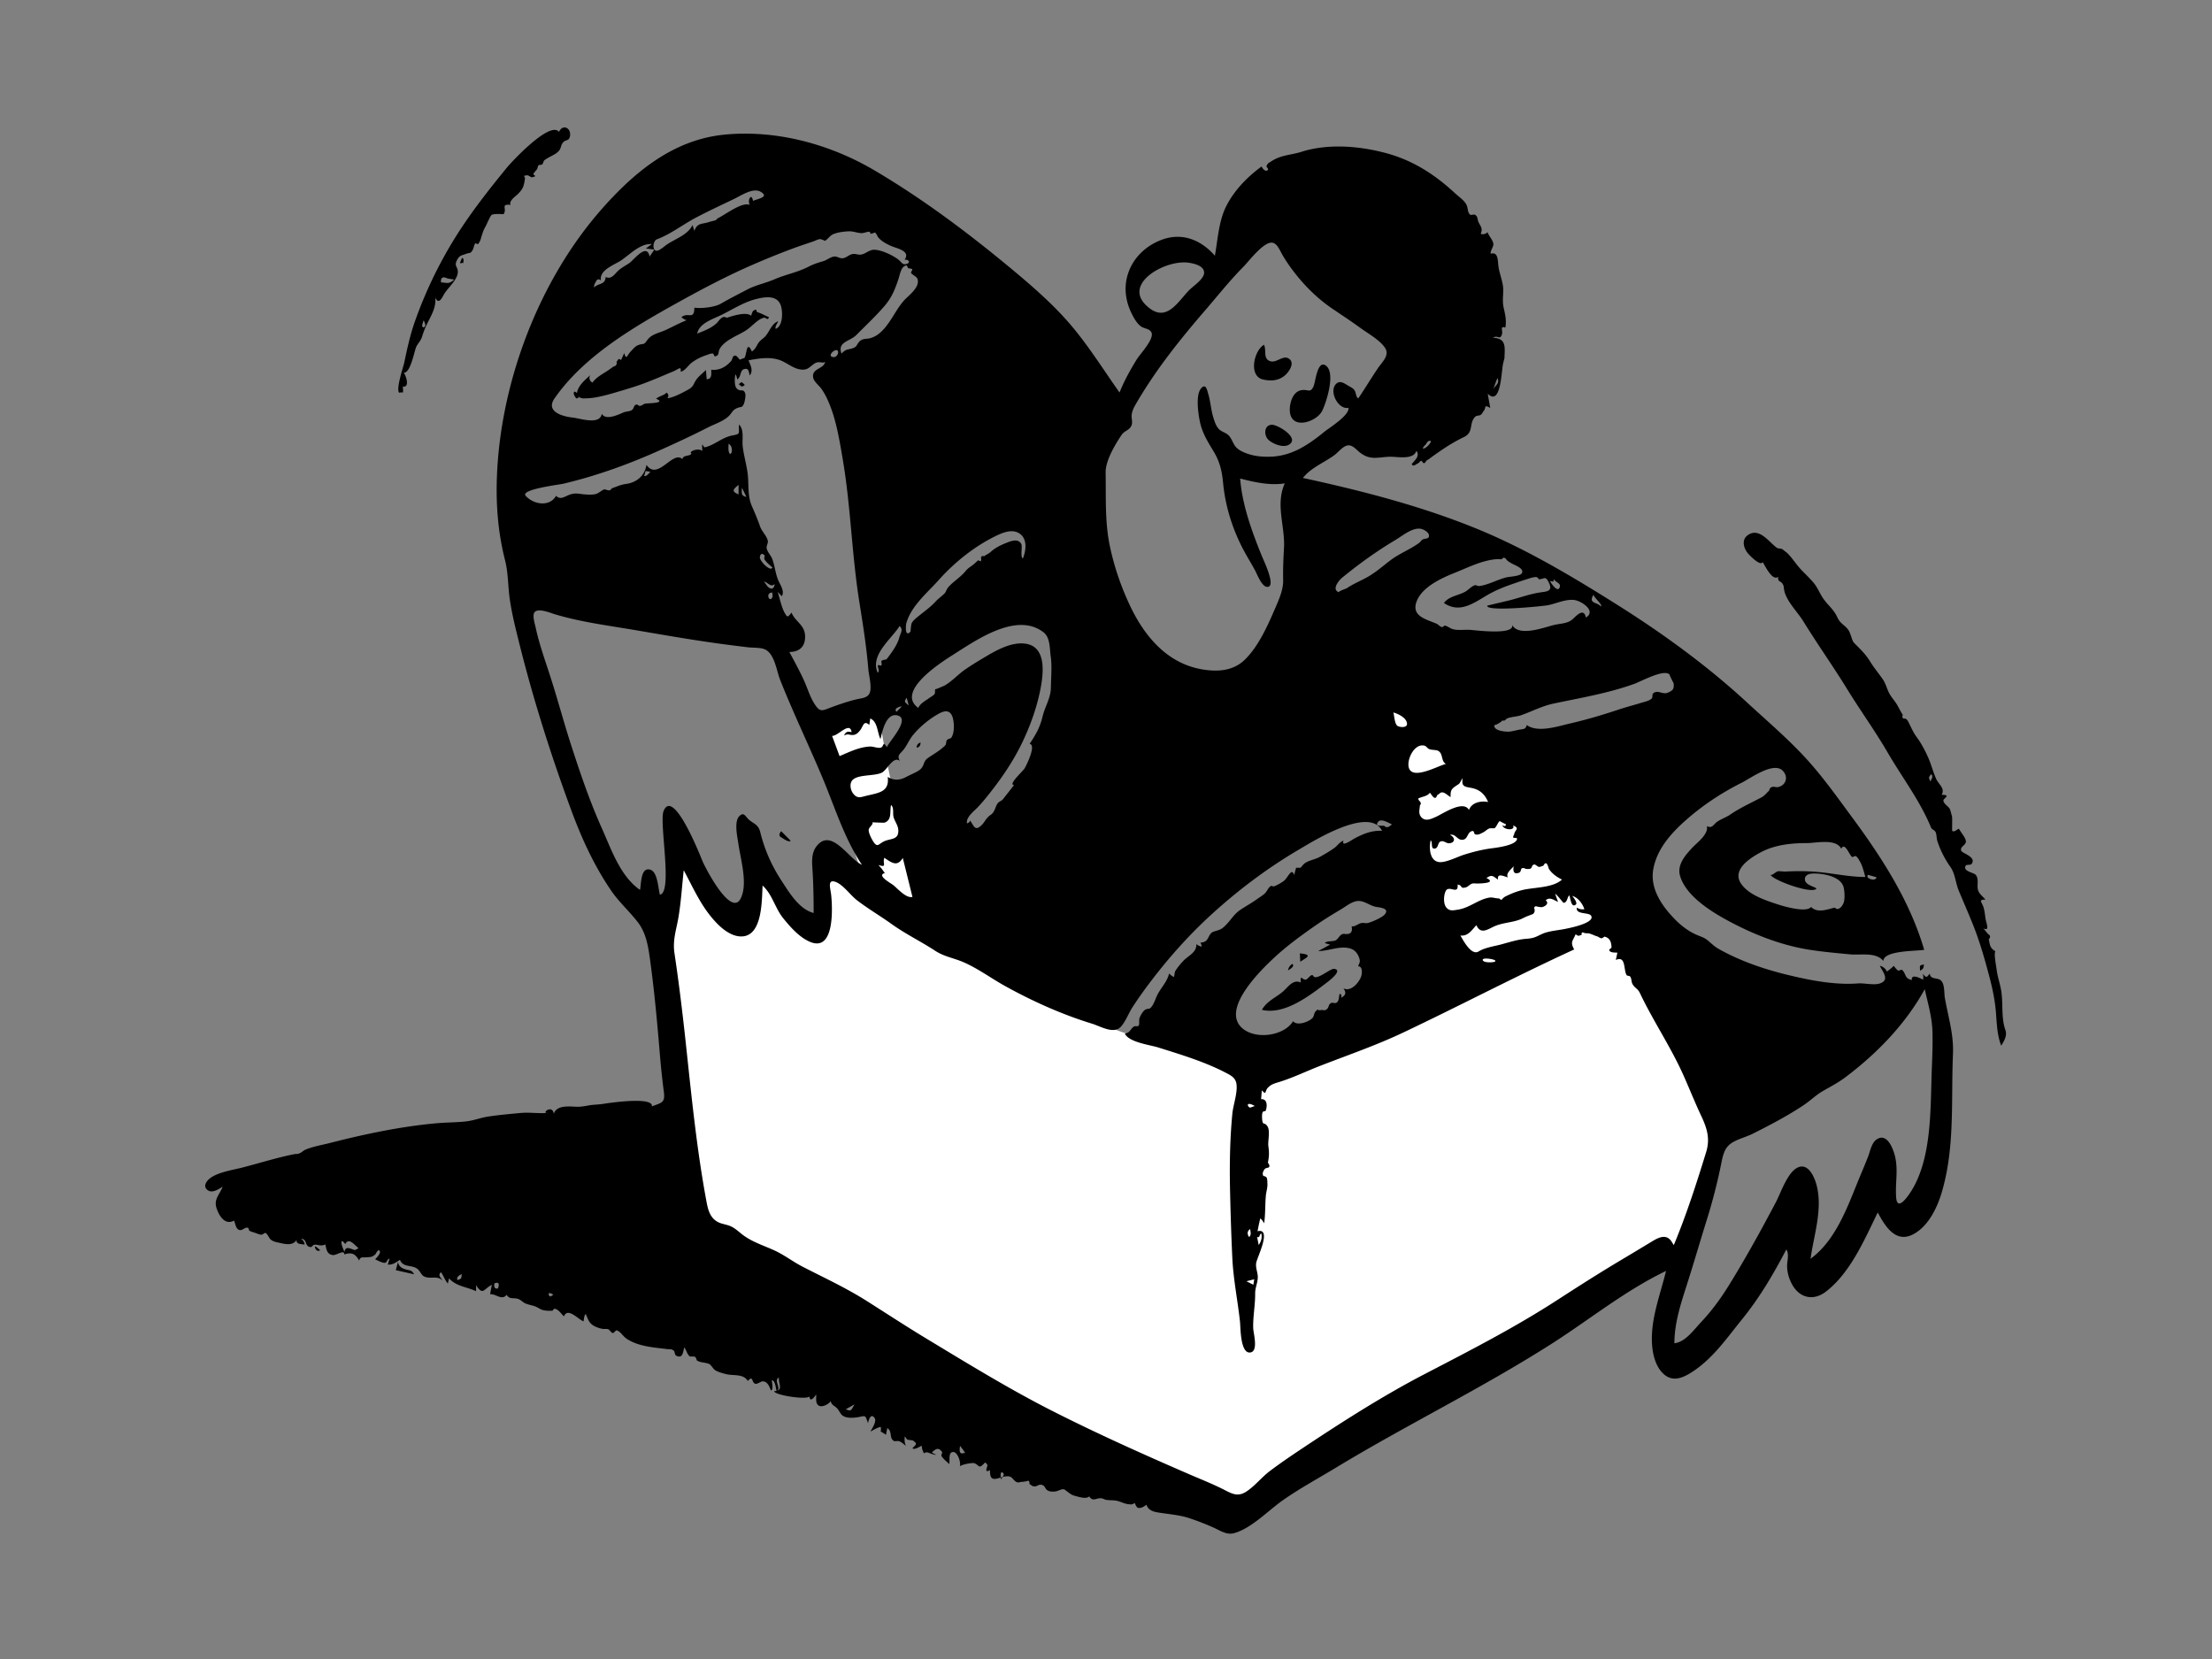 <svg xmlns="http://www.w3.org/2000/svg" viewBox="0 0 1024 768" id="unboxing"><rect x="0" y="0" width="1024" height="768" fill="#808080" stroke="none"/><g fill="none" fill-rule="evenodd"><path fill="#ffffff" d="M303.253 421.074c4.746 35.592 9.49 71.184 14.237 106.776l3.832 28.742c.484 3.627.027 10.78 1.87 14.028.65 1.145 2.362 1.689 3.62 2.364l12.99 6.975 109.889 58.998 105.46 56.62c3.639 1.954 9.523 7.05 13.45 5.707 3.733-1.276 7.548-4.424 10.937-6.41l19.517-11.437 118.097-69.211 48.725-28.555 13.332-7.813c2.324-1.362 2.626-1.314 3.54-3.626 3.42-8.643 5.005-18.544 7.425-27.512l8-29.65c1.19-4.41.632-4.978-1.308-9.235l-11.514-25.276-25.557-56.1c-3.445-7.562-11.743-12.883-17.717-18.445l-92.757-86.36-7.068-6.58c-.388 13.184-2.993 27.357.828 40.093l18.81 62.703 9.093 30.307c.563 1.877 3.99 9.32 3.075 10.97-.508.916-4.838 1.842-5.776 2.198l-12.088 4.599-33.678 12.812a374597.17 374597.17 0 0 1-30.291 11.524c-3.424 1.303-7.445 3.715-11.061 3.514-3.235-.18-6.913-1.781-10.043-2.587l-16.51-4.253-32.431-8.353c-12.162-3.133-22.433-12.334-32.834-19.144l-53.633-35.117c-4.093-2.68-4.108-4.21-5.74-9.102L418.98 382.25c-1.957-5.871-4.364-11.767-5.842-17.778-2.438-9.92-3.884-20.19-5.815-30.22l-1.747-9.078-22.462 9.116c-1.085.44-6.373 1.753-6.843 2.832-.298.682 1.275 3.777 1.5 4.442l18.625 55.159 5.858 17.35-14-22a518151.1 518151.1 0 0 1-11 37l-26-30-9 30-28-37-3.33 19.309c-.334 1.943-.267 7.516-1.56 9.054-1.065 1.266-4.131.638-6.11.638" class="colorff5678 svgShape"></path><g fill="#000000" class="color000000 svgShape"><path d="M894.187 498.01c-.525 16.753-.16 38.502-9.33 53.233-1.48 2.377-6.493 9.783-7.053 3.268-.549-6.396 1.025-12.73-.534-19.2-.834-3.462-3.639-11.024-8.434-7.897-2.443 1.594-3.087 5.53-4.043 8.013-1.414 3.675-2.998 7.292-4.487 10.94-5.2 12.73-10.588 27.923-22.147 36.348 1.513-10.978 5.636-22.7 2.864-33.797-.944-3.782-3.806-10.688-8.733-8.472-4.802 2.16-7.914 11.793-10.18 16.083-6.87 13.007-13.898 25.77-21.633 38.29-3.89 6.298-8.093 12.054-13.184 17.441-3.183 3.37-7.152 9.065-12.169 9.567 0-9.603 3.16-18.88 6.045-27.924 3.103-9.724 5.932-19.53 8.978-29.273a254.583 254.583 0 0 0 6.57-25.503c.73-3.584 1.305-7.295 4.36-9.61 2.746-2.08 7.084-3.07 10.146-4.599 8.04-4.017 16.31-8.35 23.778-13.344 3.067-2.05 5.707-4.698 8.918-6.537 3.66-2.095 7.075-3.858 10.46-6.41 14.606-11.018 27.773-24.57 36.645-40.702 1.44 6.481 3.348 12.814 3.56 19.495.214 6.85-.182 13.743-.397 20.59m-120.209 77.008c-2.336-3.945-5.895-2.329-9.03-.427a2179.544 2179.544 0 0 1-14.637 8.795c-9.953 5.93-19.722 12.17-29.446 18.466-19.795 12.813-40.28 23.3-61.149 34.146-20.17 10.481-39.543 22.954-58.44 35.562-4.543 3.03-9.053 6.131-13.414 9.417-3.87 2.917-6.967 7.013-11.042 9.61-4.244 2.704-7.16.51-11.22-1.484-5.076-2.494-10.366-4.584-15.555-6.833-20.939-9.078-41.938-18.5-62.307-28.805-20.246-10.24-39.429-22.04-58.828-33.759-9.239-5.58-18.32-11.516-27.433-17.302-9.698-6.157-19.739-10.769-29.912-16.004-4.5-2.317-8.488-5.462-13.11-7.568-4.86-2.213-9.995-3.8-14.347-6.994-1.95-1.432-3.597-3.143-5.827-4.156-1.83-.83-3.909-.97-5.717-1.854-3.678-1.796-4.73-5.44-5.443-9.232-4.58-24.337-7.016-49.348-9.67-73.956-1.493-13.838-3.158-27.622-5.22-41.387-.93-6.206.94-11.014 1.922-17.05 1.146-7.052 1.6-14.25 2.367-21.35 3.624 6.714 6.758 13.76 11.37 19.887 3.398 4.515 9.204 10.918 15.463 10.767 9.728-.235 9.283-16.92 9.675-23.543 4.431 3.955 5.775 10.398 9.453 14.992 3.358 4.194 7.928 9.398 13.085 11.276 10.858 3.955 9.813-16.2 9.216-21.916-.3-2.867-1.919-7.403 1.922-6.096 3.537 1.204 6.98 6.195 9.952 8.484 5.14 3.958 10.776 7.247 16.048 11.025 6.541 4.688 13.6 8.076 20.268 12.442 4.171 2.731 8.721 3.344 13.268 5.352 6.662 2.943 12.547 7.33 18.888 10.857 12.557 6.983 26.487 13.245 40.222 17.455 4.444 1.362 10.366 5.202 13.737 1.256 2.076-2.428 3.44-6.137 5.202-8.859a181.227 181.227 0 0 1 7.054-10.088c8.738-11.68 18.435-22.71 29.204-32.563 12.53-11.46 26.23-21.775 40.883-30.365 6.296-3.69 32.586-20.234 38.365-8.59-4.749-.297-8.865 1.44-12.926 3.615-.99.531-6.102 4.181-4.906.964-1.485.278-2.787 2.214-3.91 3.075-1.944 1.488-4.89 3.206-7.14 4.438-2.225 1.217-4.973 1.515-7 2.991-.74.54-1.189 1.413-1.895 1.996l-2.024.016-.909 3.362c-1.144-3.667-2.776 1.102-4.687 2.651-1.149.931-2.968 1.89-4.32 2.491-1.012.45-1.168-.595-2.15.2-.872.704-1.428 2.257-2.366 3.141-1.15 1.082-2.624 1.923-3.907 2.847-2.458 1.77-5.058 3.16-7.548 4.838-3.35 2.258-5.107 6.141-8.359 8.502-1.54 1.118-3.934 1.25-4.768 1.965-2.09 1.798-1.402 4.522-5.302 4.642.355.568.568 1.184.641 1.85a5.12 5.12 0 0 1-2.478-1.157c.162 3.89-3.663 5.28-5.956 7.674-1.322 1.38-2.969 3.321-3.9 4.982-.156.278-.452 2.495-.516 2.525-.354.17-2.509-1.723-2.305-1.565-.6 3.594-4.079 6.992-5.602 10.32-.802 1.752-1.617 4.57-3.198 5.803-.43.335-1.753-.015-2.846 1.15-.802.854-1.727 2.433-2.053 3.566-.217.757.044 2.715-.268 3.17-.572.83-1.462-.005-2.358.61-1.656 1.133-1.698 2.905-4.12 3.138 1.67 4.058 11.753 5.31 15.418 6.463 10.365 3.262 21.24 6.52 30.928 11.516 2.506 1.292 4.877 2.357 5.321 5.334.62 4.142-1.492 9.65-1.895 13.834-1.09 11.3-1.314 22.931-1.086 34.278.216 10.748.564 21.597 1.065 32.332.464 9.953 2.471 19.71 3.554 29.592.297 2.713.1 14.945 4.763 14.33 3.894-.515 1.435-8.87 1.362-11.265-.163-5.3.953-10.713.906-16.06-.022-2.572 1.102-4.787 1.21-7.247.107-2.43-1.1-4.352-.739-6.872.348-2.418 7.496-16.326.631-14.697.402-1.988.754-3.993 1.285-5.952a7.868 7.868 0 0 1 1.772 2.311c.611-4.272.407-8.536.786-12.81.17-1.937.955-4.058.687-6.01a6.287 6.287 0 0 0-.308-2.38 2.187 2.187 0 0 0-1.566-.706c-.327-1.069-.41-1.363.17-2.412.248-.71.742-1.155 1.481-1.33 1.408-.168 1.57-.977.482-2.428.567-2.864.64-4.672.231-7.53-.344-2.4.921-7.05-.368-9.188-1.505-2.499-2.253-.075-2.533-3.539-.06-.733-.108-2.26.187-2.992.323-.796 1.294-.47 1.418-.753.843-1.925.9-5.715-2.084-5.386l.35-4.125c2.155 2.481 1.402.381 2.624-.998 1.646-1.858 3.256-2.178 5.61-2.913 6.27-1.956 12.312-4.899 18.44-7.287 12.976-5.057 26.193-9.572 38.79-15.548 26.492-12.57 52.46-26.214 79.114-38.453-1.904-3.534-.72-3.706.672-7.024 1.858 1.29 1.467.39 2.79.311-.12-1.107.223-1.44 1.031-1.002a5.178 5.178 0 0 0 1.978.21c1.65.282 2.998 1.19 4.498 1.535a5.414 5.414 0 0 0 1.623.818c.53-.12.982-.383 1.356-.787 2.428.45 3.246 2.28 3.353 4.927.018.461-1.392.933-.988 1.552.705 1.082 2.603.824 3.69.962l-.714 3.37c4.765-2.199 3.522 4.684 4.967 6.945.403.631 1.3.127 1.767.858.608.954.425 2.305.944 3.255 1.173 2.15 2.347 1.888 3.516 4.35 6.11 12.848 14.236 24.82 20.1 37.944 2.792 6.247 5.31 12.601 8.225 18.793 2.682 5.7 4.215 10.544 2.303 16.767-4.434 14.437-9.176 29.137-14.987 43.082l-.87-1.383M464.684 682.78l-1.248 2.125c-.924-5.315 1.538-2.85 1.248-2.125m-19.558-9.952c-1.333-.399-.757-2.576-.714-3.507.843 1.051 1.67 2.122 2.372 3.276l-1.658.231m-53.603-20.432 3.994-2.239c-1.613 3.144-1.613 3.144-3.994 2.24m-84.329-276.938c-2.139 5.25 4.383 37.666-1.689 38.724-.87-2.845-.98-10.679-4.585-11.614-4.473-1.16-4.032 6.904-4.643 9.398-9.183-6.389-13.262-18.727-17.649-28.505-5.592-12.463-9.992-25.426-14.194-38.412-3.593-11.103-6.564-22.402-10.195-33.487-2.28-6.962-4.74-13.94-6.274-21.117-.333-1.559-1.644-5.512-.53-6.994 1.62-2.155 7.447.313 9.325.88 12.183 3.665 24.821 5.243 37.338 7.373 13.907 2.365 27.783 4.81 41.774 6.644 3.496.458 6.994.892 10.494 1.314 2.27.274 5.706 0 7.862 1.018 4.364 2.06 5.293 9.94 6.914 14.027 6.047 15.252 13.164 30.022 19.531 45.136 5.736 13.615 10.084 28.1 18.33 40.497-6.15-2.726-13.943-17.138-20.814-8.83-2.954 3.571-2.209 8.277-1.973 12.552.342 6.18.45 12.406.45 18.596-6.725-1.747-11.243-9.38-14.773-14.787-4.822-7.385-7.859-14.344-9.994-22.81-.925-3.666-3.377-3.757-5.556-5.95-1.4-1.41-2.104-3.31-4.112-1.26-2.524 2.578-.845 9.717-.409 12.761 1.035 7.243 4.43 18.39 1.13 25.196-4.454 9.185-16.389-13.926-17.787-17.264-.71-1.699-13.409-34.284-17.97-23.086m-8.339-157.41 2.255.345c-.606.535-1.867 2.411-2.897 1.915l.642-2.26m39.83-8.547c-.235.26-.472.517-.708.776-1.078-1.348-.696-3.313-.696-4.872 1.425.861 1.773 2.583 1.404 4.096m3.22 14.956v4.406c-2.987-1.294-3.046-1.962 0-4.406m3.625 5.602c-2.092-.574-2.342-1.037-2.048-4.252.867 1.801 1.438 2.988 2.048 4.252m12.042 32.63c-.877 2.256-6.002-3.12-5.814-4.729.18-1.535.966-1.993 2.052-1.006.36.327-.174 1.508.055 1.918.827 1.484 2.494 2.698 3.707 3.817m.057 13.592c-1.284 3.206-3.573-1.843-.218-1.98a4.52 4.52 0 0 1 .218 1.98m-2.49-5.055a58.838 58.838 0 0 1-1.45-2.019c1.728.35 3.1 2.867 4.923 1.187-.216 2.562-2.036 2.633-3.474.832m-111.745-41.644c-2.779-3.033 15.342-5.162 17.528-5.683 15.864-3.783 30.842-9.257 45.675-15.974 7.076-3.204 14.116-6.447 21.026-9.999 2.984-1.533 7.074-2.833 9.566-5.135 1.78-1.643 1.708-2.886 4.02-3.865 1.963-.829 2.061-.046 2.96-1.546.54-.9 1.151-4.198.835-5.174-.86-2.663-2.134-.504-3.92-2.339-1.288-1.323-.976-5.085-.625-6.643.456.742.718 1.548.788 2.416 1.94-.956 1.157-4.239 3.278-4.777 2.235-.566 2.004 1.175 2.587 2.955 1.69-2.48.335-4.595-.579-7.017 4.647-.87 9.64-1.713 14.246-.167 3.331 1.117 6.182 3.864 9.7 4.395 3.443.52 4.105-1.114 6.644-2.77 2.061-1.346 3.831.238 4.892-.778-.654 3.43-6.277 2.961-5.585 7.247.312 1.93 2.676 3.662 3.752 5.163 1.351 1.884 2.428 3.967 3.348 6.09 3.58 8.258 5.11 17.841 6.611 26.672 3.706 21.798 4.175 44.026 7.661 65.894 1.661 10.416 3.326 20.838 4.19 31.356.215 2.63 1.821 8.595.507 11.125-1.11 2.136-3.583 2.142-5.753 2.66-4.246 1.008-8.233 2.38-12.306 3.898-3.65 1.361-4.712 2.196-7.056-1.239-2.267-3.324-3.388-7.286-5.01-10.93-2.066-4.643-4.562-9.123-6.958-13.602 4.707 0 7.416-2.54 7.291-7.324-.136-5.298-4.493-6.555-6.289-10.909-1.747 2.27-1.894 2.333-3.139.18-1.424-2.464-2.385-6.97-3.256-9.765l1.87 1.994c1.57-2.162-.89-5.57-1.714-7.606-1.27-3.144-1.494-6.543-2.699-9.678-.657-1.71-2.179-3.058-2.552-4.843-.249-1.195.75-2.332.512-3.545-.412-2.112-2.8-4.378-3.544-6.526-1.143-3.304-2.384-6.213-3.802-9.432-1.919-4.357-1.473-8.929-1.824-13.566-.364-4.808-1.904-9.408-2.448-14.195-.376-3.307.801-7.47-1.7-10.12-.294 4.403.968 4.335-3.169 5.127-4.71.901-8.126 4.41-12.579 5.457-.918.216-1.587-3.794-1.229 1.676-2.136-1.577-6.695.381-4.994 1.317-1.289 1.38-3.828.425-4.252 2.491-4.38-4.259-11.406 10.238-16.623 2.676-.86 5.125-4.572 8.155-9.554 8.833-2.505.34-4.049 1.175-6.272 1.926-.45.151-.617.8-1.15.975-.817.266-2.015-.537-2.603-.38-1.197.317-2.528 1.892-4.199 2.205-1.916.36-4.006.194-5.924-.028-2.398-.278-3.453-.562-5.8.228-2.113.711-4.375 2.702-6.335.534-3.079 5.327-10.42 4.025-14.045.065M385.74 165.3c-2.33-.279-.712-2.283.367-2.885 2.932-1.634 2.15 3.187-.367 2.885m-129.02 19.116c13.676-19.73 37.068-33.286 57.65-44.692 11.242-6.23 22.717-12.269 34.521-17.368 5.87-2.534 11.806-4.97 17.8-7.196 3.2-1.189 6.438-2.27 9.68-3.346.895-.297 2.525-1.209 3.463-1.12-.162-.016 2.331.662 1.841.875 1.606-.699 2.37-2.522 4.258-3.25 2.122-.82 4.825-1.16 7.098-1.234 2.011-.066 3.752.765 5.668.83 1.26.042 2.33-.556 3.562-.644.631-.044.575.9.955.955.165.024 1.845-.607 1.861-.596.612.393 1.154 1.927 1.707 2.526 1.586 1.718 3.914 2.915 6.03 3.82 2.573 1.1 8.852 2.205 5.942 6.275 2.067-.297 3.03 1.571.441 2.044-1.402.257-2-1.027-3.042-1.903-2.405-2.02-8.243-4.896-11.707-4.766-1.949.073-3.455 1.552-5.252 2.09-1.769.527-2.645-.292-4.197-.162-1.814.151-2.982 1.686-4.71 1.96-1.62.255-2.522-.849-3.969-.772-1.72.091-3.386 1.585-5.028 2.087-2.612.798-4.53 1.342-7.08 2.665-4.942 2.565-10.46 3.54-15.554 5.747-4.072 1.765-8.689 2.694-12.457 4.646-4.19 2.17-8.399 4.33-12.502 6.687-2.964 1.703-8.99 2.29-12.258 1.856-.047 6.018-3.009 1.8-5.994 4.435a6.787 6.787 0 0 0 2.403 1.374c-3.235 1.292-6.225 2.9-9.359 4.385-3.239 1.536-6.695 1.874-8.823 4.78-1.96 2.676-1.296 1.295-4.22 2.35-1.343.483-2.51 1.96-3.477 2.95-1.662 1.704-2.03 4.284-2.979.782-.277.427-1.367 3.146-1.579 3.215-1.189-1.262-1.36.234-2.025.77.35 1.162-.15 1.924-1.5 2.285a82.49 82.49 0 0 1-2.074 1.493c-2.536 1.76-5.764 3.268-7.55 5.89-1.317-.778-1.805-2.119-1.003-3.488-2.517 2.32-5.52 4.703-6.2 8.274a2.792 2.792 0 0 0-1.093-.654c-1.022.69.31 2.746.957 3.21 2.826-1.099-.706-.7 1.193-.524.541.05 1.097.455 1.694.462 1.751.023 3.396-.06 5.132-.328 3.828-.59 7.59-1.689 11.296-2.79 4.036-1.2 8.073-2.399 12.02-3.87 3.25-1.213 6.446-2.564 9.641-3.91 1.276-.538 2.551-1.083 3.83-1.617 2.426-1.014 3.706-2.68 3.367.174 1.933-.32 3.608-3.053 5.092-4.168 2.088-1.567 4.436-2.736 6.91-3.536 1.002-.324 1.738-.736 2.774-.739.508 0 .812 1.431 1.132 1.353 2.22-.538 1.208-1.768 2.206-3.54 2.183-3.873 8.063-6.015 11.674-8.215 2.292-1.397 3.92-3.276 6.035-4.823.99-.723 1.71-1.043 2.746-1.349.794-.235 1.768 1.59 2.283-.244-1.847-.755-3.37-1.686-5.147-2.237-1.257-.39.251-1.728-1.74-.932-.8.32-1.076 1.868-1.37 2.516-2.225-1.987-8.48.072-11.12.904-.183.057-.998-.373-1.382-.347-1.524.102-2.585 2.153-3.588 3.037-2.667 2.35-5.56 3.331-8.844 4.672.874-4.775 7.297-6.73 11.046-8.56 5.48-2.674 10.582-6.087 16.582-7.525 3.996-.959 9.291-1.73 11.017 2.916 1.033 2.785 1.163 9.704-2.332 10.99-.369-1.3.813-2.412 1.17-3.54-3.48 1.328-4.053 5.507-6.695 7.688-1.485 1.225-2.016 1.618-2.734 2.802-.713 1.176-1.055 2.273-2.726 3.524-2.73-5.8-2.269 2.145-3.654 3.142.557-.4-2.257.77-1.92.646-.13.048-1.357-1.938-2.152-1.896-1.447.076-1.169 1.67-1.866 2.471-2.363 2.714-5.416 4.494-9.219 4.067-.089 1.931.507 4.238-2.13 4.414l-.346-4.28c-1.435 1.451-3.324 2.83-4.492 4.511-1.329 1.913-1.187 3.091-3.392 4.366-2.304 1.333-7.206 3.96-9.948 4.186.678-.962.558-1.83-.358-2.605-1.379 1.422-3.415 1.562-4.883 2.846 5.096 2.13-3.915 2.02-5.058 2.26-.765.162-1.433.86-2.208 1.016-1.029.21-1.162-.873-2.048-.53-1.296.502-.77 1.92-2.126 2.631-.974.512-2.626.505-3.725.991-2.619 1.16-8.198 3.73-9.968.613-.897 5.346-10.058 2.092-13.449 1.732-4.644-.493-12.733-2.673-8.425-8.89m19.506-54.698c.657-.56 1.315-.52 1.973.124-.916-4.838 6.17-7.187 9.26-9.244 4.1-2.728 8.926-8.02 14.291-7.602l-2.742 2.034 3.912.507c-.735 1.08-1.47 2.16-2.208 3.238-1.204-6.636-7.486 1.742-9.304 2.963-1.83 1.23-3.657 2.145-5.284 3.644-1.612 1.485-3.067 4.16-5.732 2.823-.243 3.79-3.29 2.762-5.397 4.861-.088-1.317.666-2.248 1.231-3.348M304.06 110.8c6.485-2.429 12.131-6.92 18.242-10.128 5.837-3.065 11.792-5.817 17.726-8.676 3.01-1.45 8.524-5.203 11.965-3.29 4.643 2.581-1.749 3.414-3.409 4.308-.614-3.976-2.765-.374-1.48 1.838-3.543-1.53-11.27 4.456-14.65 6.107-.765.374-.422.59-1.292 1.03-.214.108-2.432.613-3.067.826-3.182 1.065-5.279.22-6.65 4.06l-.86-2.714c-1.993 4.473-8.048 6.431-11.92 9.076-.998.682-3.848 3.327-5.114 2.78-1.762-.762-1.055-4.632.51-5.217m116.986 13.486c2.738.181.098 1.458.85 2.302-.085-.095 1.65 1.384 1.422.978.306.546 1.041.526 1.417 1.636 1.295 3.817-4.36 7.761-6.267 9.927-3.708 4.213-5.85 9.548-9.715 13.626-1.745 1.842-3.48 3.114-5.9 3.801-1.693.481-3.484-.034-5.04 1.594-1.253 1.311-.969 2.056-2.354 2.753-2.44 1.23-3.515.151-5.889 2.807-2.043-5.554 3.827-5.545 6.89-8.649 4.228-4.285 8.861-8.608 12.826-13.192 3.522-4.073 4.933-7.644 6.605-12.592.527-1.56 1.101-4.905 2.554-5.884 2.263-1.524.905.78 2.601.893m13.464 144.28c7.181-8.032 16.09-15.244 25.745-20.082 3.451-1.73 8.364-4 11.941-1.337 3.508 2.61 2.753 7.817 1.34 11.36-1.356-.533-.077-5.51-.78-6.74-1.534-2.685-4.844-1.26-7.096-.36-2.638 1.054-4.992 2.218-7.08 4.131-.849.775-2.472 1.47-3.015 2.003-.816-.339-1.297-.092-1.44.74.167.51.147 1.012-.062 1.506-.119.157-1.18-.487-1.33-.358-.689.59-1.333 1.282-2.01 1.83-1.359 1.098-2.515 1.618-3.766 3.15-2.416 2.961-5.612 4.696-8.039 7.517-.548.638-1.205 2.273-1.328 2.416-1.227 1.432-3.046 2.565-4.43 4.081-2.393 2.62-4.948 4.377-7.709 6.623-1.189.966-2.576 2.007-3.367 3.351-.36.613-.563 3.973-.576 3.987-2.708 2.968-2.18-2.998-1.977-3.746 2.2-8.049 9.634-14.092 14.98-20.072m-14.782 54.427.956 3.592c-2.147-1.76-2.147-1.76-.956-3.592m-2.319 4.14c-.789.795-1.582 1.585-2.38 2.37-1.758-1.857 2.702-2.688 2.38-2.37m-1.115-31.962c-.84 3.398-3.915 7.517-6.029 10.2.233-.297-1.804.298-2.036.433-.753.436 1.05 3.262-1.559 2-.926.523.897 2.657-.36 3.612-3.637-8.285 6.291-15.463 10.135-21.613 1.88 1.726.321 3.463-.15 5.368m-23.618 44.794c2.651.682 4.03.253 5.82-2.35 1.076-1.565 1.47-4.335 3.93-1.995l.434-3.009c3.513 1.441 3.218 6.65 4.753 9.535.747-3.265 2.516-12.386 7.933-10.923 6.081 1.643-4.04 12.101-4.98 14.663-2.067-3.208-1.254-.224-2.83.228-1.354.39-3.468-.607-5.112-.517-5.002.272-9.396 2.522-13.965 4.427l-3.47-9.357c2.69.207 8.252-6.953 9.042-1.749-1.995-.347-2.557-.259-3.529 1.557a4.686 4.686 0 0 1 1.974-.51m11.228 40.711c-.008-.025 5.174.295 5.636.126 3.546-1.295 2.235-5.317 2.96-8.16 1.462 1.344.687 3.797 1.138 5.536.53 2.044 2.061 3.786 2.203 5.972.323 4.94-3.73 3.843-6.802 5.441-2.625 1.366-2.916 3.084-5.133-.597-.6-.996-1.89-3.59-1.758-4.865.13-1.262 2.13-2.31 1.756-3.453m4.176 21.372-1.433-1.605c4.27 1.307 1.752-.658 2.734-3.345 3.277 2.182 5.95 4.425 8.543.056l4.48 18.07c-3.009.708-6.89-3.94-8.955-5.538-1.192-.923-7.807-4.478-3.835-5.514l-1.534-2.124m29.244-56.742c-2.487 2.365-4.992 3.69-7.7 5.548-2.375 1.632-1.557 3.505-3.616 5.325-1.367 1.21-4.572 2.442-6.26 3.365-3.01 1.644-5.705 1.957-8.8.117.842 6.781-3.802 7.312-9.583 8.655-2.757.641-4.389 1.62-6.376-.905-1.36-1.728-1.894-4.857-.2-6.438 2.688-2.512 9.852-1.645 13.302-3.225 2.618-1.198 5.285-7.949 8.515-5.492-1.667-2.655.274-3.37 1.723-5.263 1.587-2.075 2.562-4.5 4.204-6.559 3.12-3.912 7.91-7.847 12.341-10.206 3.9-2.075 5.946-.606 6.53 3.752.294 2.191.283 5.455-.944 7.4-.39.62-1.682.626-2.073 1.208-.68 1.017-.056 1.76-1.063 2.718m45.753-52.593c3.111 2.408 2.808 7.468 3.298 10.914.691 4.857.19 9.557.116 14.504-.078 5.183-2.62 8.56-3.818 13.417-1.33 5.404-3.047 8.266-6.03 12.801 3.235.51-1.58 10.173-2.375 11.424-.862 1.358-7.813 7.616-4.833 7.616-1.644 2.168-3.434 4.393-5.072 6.501-.645.83-1.776 1.156-2.284 1.742-1.035 1.191-1.098 2.253-1.839 3.643-1.125 2.11-1.495 1.546-2.974 3.076-1.02 1.057-1.69 2.452-2.694 3.465-3.232 3.263-3.644.59-5.45-1.923-.278.673-.77 1.095-1.477 1.266-.566-2.844 3.33-5.717 4.968-7.445 2.683-2.832 5.135-5.952 7.507-9.049 5.08-6.636 9.645-13.686 13.247-21.238 3.832-8.037 6.893-16.735 8.483-25.503 1.212-6.683 2.364-18.147-6.566-19.847-6.495-1.236-13.655 2.71-19.009 5.905-3.263 1.946-6.544 3.881-9.652 6.07-3.374 2.374-6.29 5.734-9.952 7.64 2.003-1.043-4.606 2.093-3.594 1.211-.474.412-.065 1.671-.378 2.24-.408.738-1.826 1.468-2.462 1.946-1.68 1.262-4.364 2.553-5.128 4.637-10.656-7.602 10.535-21.098 15.967-24.535 10.775-6.817 29.524-20.137 42.001-10.478m28.744-73.933c-.102-5.474 4.356-12.947 7.367-17.41 1.473-2.186 3.826-2.099 4.69-4.676.497-1.484-.156-3.04-.008-4.53.2-2.015 1.074-3.63 2.082-5.363 9.113-15.657 20.185-29.515 31.978-43.175 5.815-6.734 11.328-13.727 17.6-20.053 2.62-2.642 9.66-12.14 13.688-11.19 2.133.503 3.374 3.758 4.337 5.42 1.592 2.746 3.343 5.32 5.278 7.845 5.107 6.67 10.998 12.523 17.955 17.25 4.344 2.954 8.733 5.825 12.981 8.92 3.497 2.547 8.784 5.46 11.281 9.035 2.498 3.577-1.17 6.606-3.175 9.576-3.116 4.62-5.982 9.405-9.11 14.02-1.244-.895-.923-2.71-1.775-3.856-.756-1.015-1.825-1.428-2.869-2.055-2-1.199-3.965-2.665-5.772-.656-3.163 3.516 1.186 11.827 5.874 10.915.552 3.47-8.809 9.185-11.155 11.095-7.2 5.858-14.627 10.951-24.138 11.481-3.849.214-7.854-.078-11.51-1.366-1.753-.617-3.69-1.464-5.033-2.809-1.608-1.61-2.018-4.006-3.578-5.6-1.353-1.383-3.21-1.596-4.563-2.984-1.354-1.389-2.023-3.583-2.572-5.382-1.074-3.515-1.277-7.222-2.309-10.745-.62-2.119-1.13-4.952-3.156-2.916-2.94 2.958-1.464 12.26-.71 15.803 1.076 5.056 3.601 9.132 6.246 13.482 2.868 4.72 3.927 9.096 4.441 14.556.962 10.221 3.895 20.03 8.46 29.225 1.92 3.872 4.221 7.513 6.295 11.296.97 1.765 3.14 7.787 5.775 7.755 4.21-.052-1.787-12.329-2.619-14.39-4.612-11.415-9.017-23.413-10.005-35.773 6.611 1.703 13.817 3.32 20.663 2.24-4.419 9.882.197 19.721-.368 29.893-.282 5.101-.486 9.807-.38 14.893.092 4.46-1.922 8.918-3.663 12.951-3.458 8.01-7.81 17.89-14.233 24.024-5.369 5.13-12.55 5.53-19.566 4.35-15.958-2.689-26.443-14.956-33.14-28.888-4.303-8.95-7.592-18.504-9.634-28.224-2.364-11.249-1.74-22.574-1.95-33.984m20.724-75.81c-14.892-10.776 6.748-23.012 17.763-21.346 2.584.39 7.338 1.458 7.096 4.83-.198 2.756-4.795 5.828-6.56 7.53-5.033 4.853-10.155 14.876-18.299 8.985m108.334 239.417c-.51-.458-4.679.666-3.028-1.8 1.372-2.049 5.176.52 6.558 1.046-1.139.787-2.13 2.006-3.53.754m-62.009 130.32c-1.28.157-2.618-3.295 1.996-.716l-1.996.715m-.132 56.261c.16 1.547.632 2.567-.467 3.692-.929-1.145-1.049-2.76.467-3.692m1.873 23.246c-.136.842-.272 1.684-.406 2.525l-3.196-1.618 3.602-.907m1.304-19.602c1.588.594.85-1.305 2.002-1.572.413 1.977-.096 3.67-1.23 5.301-.109-.386-.69-3.7-.772-3.729m40.584-140.275c-2.228-.284-2.565 2.07-4.226 2.983-1.072.59-4.336.147-4.945 1.276l2.413.697-5.523 2.977c4.428 0 9.042-2.115 13.44-1.494 1.86.263 3.222.891 4.388 2.403.708.918 1.33 2.395 1.444 3.52.123 1.215-.825 2.055-.657 2.635 1.982.054 1.748 3.305 1.303 4.63-.965 2.873-4.798 7.372-8.233 5.55 1.437 2.04 1.071 3.203-1.054 4.386.193-.674.335-1.853-.75-1.736-.28 1.13-.173 2.922-1.096 3.774-1.033.953-1.955-.16-2.943.46-1.17.735-.819 1.89-1.74 2.688-1.218 1.054-1.392.305-2.848.51-2.205.312-.798-1.058-2.564.728-.61.616-.508 2.22-1.498 3.121-1.902 1.731-6.977 3.535-8.799 1.315-4.38 6.943-17.512 8.61-23.624 3.128-9.748-8.74 8.428-26.518 14.43-32.152 6.022-5.654 12.712-10.538 19.481-15.252 3.846-2.678 7.793-5.109 11.823-7.495 2.486-1.473 5.608-4.162 8.663-3.904 2.74.232 5.081 2.358 7.966 2.78 2.086.303 6.14.805 3.507 3.635-1.23 1.322-6.065 3.46-7.71 3.782-.968.19-1.987-.173-2.945.023-1.622.333-2.736 1.702-4.5 1.528.558 2.62-.462 3.852-3.203 3.504m28.85-97.23c0 2.05-3.74 1.538-4.52.842-1.287-1.145-1.332-4.569-1.809-6.126 2.174.547 6.326 2.55 6.328 5.284m-30.128-67.598c7.856-6.457 16.116-12.377 24.848-17.59 3.127-1.868 7.542-5.634 11.426-5.164 1.63.198 4.997 2.07 3.77 4.132-.229.386-2.042.541-2.602.821-.635.317-1.133 1.191-1.722 1.623-4.08 2.993-8.982 4.832-13.075 7.897-3.364 2.517-6.5 5.333-10.122 7.493-3.474 2.071-7.104 3.382-10.402 5.676.065-.046-4.29 1.52-3.436 1.805-3.823-1.279.215-5.788 1.315-6.693m52.378-2.405c4.667-1.86 9.233-4.117 14.12-5.367 2.437-.624 4.94-1.093 7.464-.812.43-.75 1-.917 1.714-.498a5.571 5.571 0 0 0 2.203 1.972c1.392 1.07 6.517 2.47 5.493 4.832-.677 1.563-5.816 1.693-7.226 2.044-4.25 1.06-8.215 3.441-12.594 4.026-.41.055-1.753-.443-1.768-.44-1.709.373-3.13 2.146-4.599 2.996-3.16 1.83-7.7 2.136-9.969 5.293 7.348 4.981 13.723.041 20.183-3.72 3.87-2.252 8.024-3.877 12.253-5.32 2.21-.755 4.44-1.539 6.68-2.2.927-.339 1.88-.582 2.858-.73.91-.182 1.561.15 1.954.993 2.708-.09 2.94-1.789 4.57 1.38 2.298 4.468-1.218 4.241-4.522 4.79-4.582.76-9.242 2.472-13.757 3.607-1.04.262-10.172 2.38-10.183 2.454-.414 2.882 25.792.213 28.042-.219 3.97-.764 8.228-2.933 12.338-2.41 3.156.401 10.345 5.031 5.311 8.107-.99-4.744-4.393-.826-6.169.775-2.366 2.131-5.756 1.926-9 2.761-4.439 1.14-15.8 5.418-18.952-.036.997 4.78-17.113 2.351-19.603 2.193-2.427-.155-5.56.361-7.906-.33-1.53-.452-2.38-1.447-3.82-1.67-.354.38-.777.638-1.269.775a8.052 8.052 0 0 1-1.977-1.408c-4.85-2.229-12.354-3.46-9.659-10.562 2.542-6.697 11.625-10.818 17.79-13.276m45.46 4.14.361-1.253c.015 1.28 3.065 1.825 2.713 3.482-.78 3.67-4.3-1.844-4.603-2.445l1.528.215m18.622 6.096c.353 1.503 4.41 4.703 3.404 5.441-1.599-2.174-6.019-1.187-3.404-5.44m-68.417 137.14c1.485-2.946 5.974 2.07 5.5-2.959 2.441.221.917 2.078 3.842 1.262 1.096-.306 1.837-1.52 3.173-1.8.356-.076 1.895.046 2.426.03 1.76-.054 8.653-.25 3.908-2.557 2.656-1.756 2.983-.865 5.38.744-.615-3.326 2.912-1.438 4.554-1.023-1.17-1.897 1.735-3.915 2.678-5.197-.338 1.975-.16 4.186 2.698 2.923.712-.314.552-1.71 1.117-1.938 1.034-.417 1.612.342 1.983.3.365-.042 1.134.163 1.901-.126.997-.375.516-1.713 1.78-1.912.823-.129 1.424 1.081 2.43 1.091.515.005 1.376-.519 1.768-.49.07.004.56-1.18 1.163-1.209.882-.043 1.241 2.32 1.563 2.78 1.544 2.19 3.597 3.617 5.965 4.785-4.284 3.928-12.926 3.512-18.313 4.836-2.918.718-5.407 1.753-8.077 3.087a6.6 6.6 0 0 0-1.663 1.542l-1.135-.753c-1.463.09-2.847-.634-4.494-.356-5.087.858-9.07 4.67-14.24 5.518-2.323.382-4.232.915-5.745-1.099-1.328-1.766-1.108-5.602-.162-7.48m-6.975-23.473c1.153.975-.234 4.15 1.998 3.804 1.584-.245 1.268-2.702 2.512-3.223 1.634-.683 2.62.938 4.156.788 2.863-.282 2.7-2.782.28-3.88 2.515-.664 3.321 2.31 5.548 2.283 2.925-.035 2.227-3.486 4.716-4.058 1.078-.248.718 1.335 1.417 1.532 1.4.393 2.375-.282 3.613-.876 1.108-.53 1.897-1.557 3.108-1.905.551-.159 1.951.132 2.355-.163.815-.594 1.545-2.908 2.347-3.214-.164.062 2.466 1.38 2.843 1.504-.23.977-.766 1.093-1.606.35 0 2.204 6.128 2.891 4.871.166 3.314 1.372.846 2.078.515 3.993-.132.77-.58.75-.447 1.563.061.375 1.798.052 1.777.563-.147 3.291-10.636 4.303-12.623 4.593-4.114.601-8.007 1.612-11.973 2.857-2.953.927-8.043 3.582-11.185 3.417-4.519-.237-5.108-6.133-4.222-10.094m-10.097-33.582c-1.102-3.66 2.433-11.223 7.037-10.278 1.132.232 1.411 1.17 2.29 1.586 1.225.582 3.22.276 4.282.877 2.383 1.35 1.182 4.786 3.57 6.028-3.77.914-15.428 7.606-17.179 1.787m4.363 14.224c1.624-.873 4.257-.985 5.364-2.664.552.382 1.595 2.701 2.584 2.346.462-.165.94-1.422.906-1.42.881-.026 1.056-1.219 2.403-1.085 1.236.124 2.62 1.61 3.721 2.164-.189-3.684.755-4.036 3.742-6.008.655-.432 1.202-2.054 1.806-2.71-.578 3.866.88 3.887 3.966 4.468 3.87.728 6.281 2.806 7.832 6.545-3.298-.643-7.552.131-8.852 3.676-2.632-4.809-12.198 1.827-15.293 3.186-2.297 1.01-4.969 2.365-6.895.014-1.356-1.656-.579-3.648-.55-5.119.008-.462.485-.489.441-1.177-.056-.878-1.199-1.229-1.175-2.216m35.21 75.621c-.87.33-5.354.515-5.383-.97-.024-1.312 7.912.01 5.383.97m-7.282-4.804c-3.392 2.091-7.187-5.277-8.434-7.399 3.558.455 5.295-2.52 7.391-4.783 1.994 4.37 5.022 2.06 8.207.601 3.756-1.72 7.872-1.734 11.72-3.115 1.201-.43 2.308-1.072 3.48-1.565.944-.353 1.885-.715 2.822-1.086.665-.6.902-1.339.708-2.215-.315-.736-.1-1.2.645-1.393.886.264 1.79.418 2.714.46 1.483-.295 3.614-1.694 1.824-3.202 1.918-1.742 3.84-.01 5.686.753l-1.315-3.753c.916.39 3.636 4.19 3.913 4.168 1.758-.132 1.575-2.49 2.585-3.443.583.72.75 6.08 3.042 4.274.98-.772-1.13-3.402-1.65-4 2.622.591 4.911 3.721 5.62 6.151a4.884 4.884 0 0 1-3.453-.752c-.676 3.384 5.588 2.013 6.602 3.781 1.986 3.461-10.932 5.865-12.615 6.186-3.368.642-7.343.881-10.43 2.374-2.958 1.43-3.658 1.838-7.114 2.106-3.945.306-7.794 1.606-11.61 2.618-3.313.878-7.4 1.424-10.338 3.234m72.1-123.89c3.115-1.122 13.607-6.939 16.278-4.352-.282-.274 1.926 4.288 1.903 4.001.19 2.373.132 3.328-2.789 4.465-2.092.814-3.914-.916-5.796-.229-2.067.755-.62 2.091-1.685 3.024-1.166 1.023-3.414 1.465-4.865 1.913-3.552 1.097-7.132 2.014-10.667 3.196-7.193 2.405-14.81 4.643-22.202 6.344-5.524 1.271-14.9 4.43-19.99.7-.497 2.12-1.71 1.83-3.397 2.14-1.323.241-3.715.896-4.89.93-1.958.057-7.399-.456-6.65-3.2-.206.755 4.232-1.833 3.464-1.994 1.885.397 1.274-.552 2.818-1.08 2.017-.689 4.125-.652 6.184-1.382 5.191-1.84 9.545-4.228 15.024-5.38 12.515-2.634 25.186-4.752 37.26-9.097M254.886 600.163c-1.014.027-1.803-2.854 1.282-.797l-1.282.797m-24.37-3.728c-1.379.353-1.929-.417-1.648-2.308 1.923-.76 2.472.01 1.648 2.308m-18.814-3.859c-.353-1.686.897-2.066 2.03-2.823-.114 2.234-.114 2.234-2.03 2.823m-47.338-13.874c-1.907-.419-4.448-2.284-4.885.847-.319-.725-1.947-4.135-1.248-4.924.365-.413 1.747 1.497 1.6 1.308 1.67-3.376 4.546.698 6.154 1.903-.54.29-1.08.578-1.62.866M660.18 205.606c.658-1.392 1.435-1.834 2.327-1.325-1.402 3.256-6.15 5.021-2.327 1.325m32.99-30.564c1.176 2.205-.593 3.137-1.856 4.97a5541.61 5541.61 0 0 0 1.856-4.97m143.38 215.244c4.241 0 13.277-2.24 15.835 2.61 1.693-3.296 3.617 2.883 5.086 3.874.165.112 1.223-.697 1.715-.399.742.45 1.382 1.672 1.807 2.4 1.281 2.191 1.832 4.797 2.542 7.21-7.409 0-15.006-1.726-22.409-2.353-4.859-.412-9.623-.424-14.489-.162-.967.052-2.887-.267-3.714-.085-.84.185-2.363 1.896-3.289 1.621 1.44 2.701 19.868 9.24 21.274 6.25-1.666-1.009-5.366-1.783-5.363-4.219.003-2.729 3.471-2.724 5.31-2.644 4.02.176 10.751 1.514 12.4 5.694.705 1.792.922 6.304.146 8.034-.5 1.117-1.349 2.46-2.693 2.687-.55.093-1.345-.64-1.429-.622-2.758.585-7.863 2.8-10.87-.323-2.17 2.807-12.618-.259-15.817-1.318-5.594-1.852-13.297-4.395-16.695-9.615-4.142-6.362 4.28-11.739 9.114-14.325 6.61-3.534 14.16-4.312 21.538-4.315m28.231 14.71 3.901 1.102c-.348 2.28-5.478.476-3.9-1.102m39.308 82.877c.4-9.135-2.24-17.18-3.766-26.015-.378-2.19.008-6.019-1.656-7.82-1.589-1.722-5.136-.322-5.277-3.366-1.565 1.833-1.407 2.216-3.336.108.352.904.403 1.823.153 2.76-1.197-.687-5.535-2.965-5.17.15-3.567-.789-2.534-3.02-4.569-4.723-.289-.242-1.45.617-1.903.251-.818-.663-1.223-1.265-1.913-2.119-.877 1.06-2.07 1.826-3.143 2.664a4.794 4.794 0 0 0-3.294-2.683c1.363 2.852 4.733 6.546.111 8.17-2.759.967-7.278-.22-10.2.006-10.83.84-22.692-1.52-33.163-4.1-10.757-2.65-21.635-6.392-31.309-11.86-2.062-1.166-3.36-2.546-5.137-3.992-1.726-1.406-2.98-1.628-5.056-2.527-3.735-1.618-7.15-4.213-9.992-7.105-6.109-6.219-11.785-14.352-10.084-23.457 1.696-9.075 7.934-16.167 14.61-22.143 7.882-7.058 16.783-12.95 26.23-17.702 4.223-2.123 15.027-10.1 19.2-5.433 2.667 2.982 1.167 6.787-2.477 7.45-.899.164-1.838-.439-2.747-.026-1.31.596-.849 1.3-1.39 1.797-.939.863-1.937 2.21-3.34 2.957-4.897 2.611-9.63 4.68-14.312 7.86-2.158 1.465-4.235 2.095-6.137 3.374-1.892 1.271-2.322 3.375-4.866 2.077.906 3.7-4.534 7.662-6.666 9.93-3.303 3.51-7.263 7.99-5.722 13.182 3.017 10.166 16.648 17.887 25.371 22.356 10.886 5.576 22.891 10.015 35.012 11.852 6.026.913 12.254 1.477 18.325 2.056 4.727.451 11.981-1.2 15.382 3.057.105-4.964 15.61-4.526 18.91-5.16-6.617-22.616-19.608-42.723-33.496-61.509-6.816-9.222-13.51-18.706-21.279-27.16-8.506-9.255-18.224-17.526-27.457-26.042-18.11-16.703-38.592-31.61-59.434-44.742-20.794-13.1-42.329-25.995-65.11-35.336-26.019-10.668-53.412-17.685-80.835-23.66 3.72-4.74 9.771-7.053 14.534-10.52 1.668-1.215 3.922-4.129 6.088-4.527 2.346-.432 4.193 2.092 5.863 3.36 4.793 3.635 8.108 2.091 13.598 1.872 3.285-.13 11.064 1.698 12.45-2.745 1.841 2.452-.83 4.418-2.197 6.216.995 1.388 1.797-.052 2.78-.269.303-.25.605-.503.908-.754.488-.706.928-.71 1.32-.014.585.882 1.175.687 1.77-.586l.487-.307c.71-.378 1.395-.976 2.055-1.447 4.99-3.565 9.435-6.602 14.942-9.228 4.625-2.204 2.138-6.42 5.187-9.399.69-.674 1.851-.336 2.59-.907.721-.56.83-1.197 1.357-1.798 1.267-1.445-.24-3.122 2.991-1.353l-1.166-6.56c6.337 6.147 6.312-11.545 7.178-14.163-.114.346.57-2.333.568-2.31.186-5.309.911-9.157-5.307-9.465 2.354-1.48 3.074 1.411 4.161-1.583.544-1.5-1.155-4.078 1.553-3.11.571-3.189.007-5.769-.703-8.867-.728-3.17-.3-5.287-.267-8.458.037-3.597-1.647-7.212-2.186-10.754-.422-2.774.013-7.149-3.573-6.13-.504-.789 1.267-3.216 1.195-4.416-.112-1.864-2.135-3.758-2.708-5.548-.843.87-2.03 1.16-3.178.767 1.077-2.432.066-3.249-.965-5.346-.59-1.2-.234-2.527-1.499-3.388-.725-.494-1.96.338-2.529-.24-1.218-1.24-.768-2.886-1.606-4.52-1.05-2.049-3.452-3.614-5.106-5.152-9.3-8.645-19.403-15.252-31.775-18.63-12.48-3.408-27.032-4.629-39.47-.698-4.973 1.571-9.387 1.41-13.862 4.344-1.45.952-1.607.697-2.344 2.284-.17.37 1.375 1.355.43 1.96-1.029.657-2.164-.679-2.688-1.788-6.474 4.686-12.54 10.933-16.227 18.096-3.664 7.118-4 15.48-5.399 23.215-6.453-7.372-15.18-10.906-24.67-7.362-8.27 3.088-14.68 9.876-16.298 18.67-.987 5.361.091 10.79 2.526 15.627 1.053 2.09 2.328 4.404 4.264 5.811 1.531 1.112 4.153.956 4.874 2.962 1.105 3.073-5.277 9.71-6.934 12.4-2.997 4.868-5.782 9.895-7.902 15.212-7.6-10.737-14.877-22.464-23.52-32.364-8.157-9.344-17.88-17.724-27.418-25.622-19.794-16.392-40.376-31.792-62.518-44.85-20.617-12.16-45.52-18.912-69.549-16.525-23.477 2.333-41.45 17.181-56.576 34.306-29.082 32.927-46.894 79.858-48.634 123.69-.523 13.166.48 26.161 3.732 38.932 1.55 6.081 1.324 12.062 2.224 18.221 1.016 6.948 2.773 13.871 4.472 20.677 6.472 25.927 14.718 51.834 23.971 76.902 4.811 13.036 10.632 25.78 18.507 37.275 3.637 5.31 8.35 9.464 12.263 14.506 3.797 4.89 4.8 10.892 5.635 16.892 2.002 14.387 3.33 28.835 4.534 43.306.511 6.133 1.108 12.212 1.92 18.302.708 5.31-1.073 5.05-5.54 6.852.906-4.77-20.436-1.525-22.45-1.199-2.194.354-4.516.36-6.243.641-1.93.314-3.82.77-6.045.705-3.269-.094-9.39-.929-10.638 3.244-.859-4.838-6.533.452-2.335-.446-4.309.482-8.706-.32-13.067.086-4.998.464-10.039.906-15.002 1.658-3.455.523-6.752 1.854-10.213 2.24-4.429.495-9.05.45-13.523.843-16.495 1.455-33.592 5.053-49.626 9.173-3.632.933-7.805 1.596-11.275 3.094-.929.4-1.765 1.296-2.655 1.64-1.492.576-1.288.178-2.613.442-7.939 1.587-16.129 4.18-24.067 6.213-4.403 1.13-11.565 2.147-15.157 5.22-1.61 1.376-3.017 3.817-.437 5.381 2.061 1.25 5.003-.745 6.671-1.823-1.486 3.873-4.289 5.803-2.775 10.21 1.195 3.481 3.893 7.772 8.044 5.526.556 1.293.781 3.865 2.418 4.34 1.471.427 2.536-1.437 3.977-.998.516.157.32 1.132.782 1.387.796.438 1.603.624 2.515.933.784.266 2.046.812 2.864.87.52.037 1.742-.85 1.738-.85 1.192.18 1.833 2.461 2.691 3.12 1.114.856 2.034 1.051 3.43 1.361 2.9.644 6.637 1.748 8.551-1.22-.438 2.12 2.445 1.911 3.717 2.18a3.846 3.846 0 0 0-1.71-2.753c2.844.188 1.691 3.015 3.793 3.762 1.498.531 1.328-.819 2.474-.969 1.51-.197 2.656.9 5.014-.112.511 2.271.698 4.561 3.487 4.9 1.637.2 5.454-2.757 5.238-.297 3.657-1.072 5.045-.347 6.956 2.876.323-1.979 1.886-1.405 3.32-1.527 2.273-.194 2.331-.01 4.093-1.298.161-.117 1.547-3.292 2.163-1.319.277.884-1.554 2.964-2.232 3.493.842.426 3.601 1.917 4.662 1.643.918-.237.921-1.806 2.024-1.887-.27.902-.539 1.805-.81 2.707 2.146.312 3.94-1.124 5.634-2.176 1.616 4.086 6.235 1.784 8.747 4.86 1.33 1.626 1.391 2.862 3.923 3.287 2.591.435 4.854-.702 7.056 1.435-.698-1.326-2.437-2.426-.709-3.85 1.176 1.668 1.783 3.678 3.14 5.23l.56-2.368c3.535 3.781 7.985 3.814 12.513 5.91v-2.767c3.242 4.948 3.415 1.817 7.288-.204l-.79 4.364c2.787-.21 5.391 3.092 7.68.287 1.381 2.318 3.056 1.177 5.321 1.913 1.288.42 2.247 1.687 3.5 2.146 1.88.688 2.44.656 4.21 1.255 1.572.532 2.466 1.568 4.435 1.9 1.28.216 2.44.2 3.663.141.473-.023.317-1.087 1.368-.839 1.625.385 2.835 2.423 4.005 3.468 1.76-4.424 6.688 1.502 9.07 2.291.228-1.134.187-2.5 1.008-3.433.964 2.112 1.332 3.887 3.333 5.247 1.155.785 2.851 1.347 4.185 1.634.843.181 2.375-.036 2.905.224.904.443 1.237 1.626 2.15 1.737.537.065 1.333-1.348 1.735-1.238 1.84.502 2.862 2.737 4.72 3.946 5.53 3.597 12.487 3.946 18.647 4.735 1.546.197 1.77-.225 3.026.682.67.485.366 1.96 1.19 2.372 3.105 1.556 3.107-1.764 3.758-3.827 1.027 1.355 1.204 3.144 2.61 4.222a22.366 22.366 0 0 1 2.3.052c.432.493.716 1.062.848 1.707 1.86 1.256 3.967.82 5.888 1.762.63.31 1.746 2.178 2.522 2.715 1.39.962 3.537 1.476 5.124 1.894 3.328.876 8.1-.288 10.08 3.187 2.63-2.818 1.612.547 3.397 1.254 1.054.417 2.64-1.242 3.808-1.077 2.105.296 2.863 2.575 3.537 4.232 1.282-.286.402-3.913.366-4.708 1.593-.188 1.947 4.007 2.222 4.93 2.515-1.212-1.613-4.98 1.091-6.19-.248 3.211 2.311 5.855-2.259 6.315.631 1.934 15.371 4.082 16.395 2.375.227 3.156 2.347.208 3.13-.872.087 1.841-.54 4.454 1.526 5.31 1.404.581 4.57-.922 5.121-2.298.63 2.102 1.683 2.034 2.993 3.37.9.916 1.493 2.506 2.437 3.274 1.737 1.413 4.968 1.197 6.992.881 3.96-.618 3.492-1.377 4.903 2.74.32-1.563 1.32-4.83 3.063-2.4 1.11 1.542-1.253 4.943-1.936 6.298 1.526-.838 3.041-1.832 4.777-2.193.097.535.186 1.67-.07 2.165.052-.1 1.904 1.142 2.591 1.486-.165-.083.543-3.175.523-3.074 2.443 1.508.748 4.391 2.912 5.878.56.385 1.871-.064 2.547.17 1.177.408 2.195 1.511 3.241 2.156-.835-1.12-.715-3-.658-4.293.532.294.912 1.394 1.45 1.481.202.033 2.307.312 2.293.302 2.191 1.534 1.74 1.727-.14 3.572.671 1.056 3.48-.779 4.24-1.084.16.413.2 1.913.5 2.181.18.444.362.888.544 1.332.561-.418 1.163-.558 1.805-.419.406.141 3.575 1.43 3.79.99a5.692 5.692 0 0 1-1.884-1.032c1.83-1.644 3.032-2.518 4.717-.144.212.3-.517 1.373-.3 1.763.804 1.452 2.458 2.607 3.581 3.79.465-1.633-.617-5.722 1.965-5.573 2.063.118 3.632 5.116 2.918 6.67.82-.897 5.716-1.788 6.64-1.508 2.613.792 1.88 3.208 5.095-.332 2.192 1.513.26 2.086.655 3.93.58.121 1.127-.022 1.646-.429-.388 7.837 5.395 1.85 9.15 3.046 1.474.47 1.851 2.143 3.433 2.632.837.258 1.768-.353 2.582-.204.652-.093 1.3-.208 1.944-.345.816-.409 1.2.048 1.15 1.372 1.311.68.815.946 2.35 1.078.987.086 1.896-.942 3.02-.767 1.936.304 1.68 1.791 2.918 2.568 1.114.7 2.37.677 3.742.542.7-.069 2.662-.97 2.898-.973 1.466-.02.671-.332 2.431.927 1.37.982 1.945 1.618 3.627 2.07 1.93.517 5.351 1.648 6.65.254 1.752 2.628 3.125.7 5.44.873 1.183.09 1.371.551 2.425.735 1.708.298 3.84.04 5.656.623 2.863.92 3.186 1.382 6.112 1.506l1.583-.619c.158.881.573 1.6 1.246 2.157 1.637.343 2.712-.483 4.062-1.388 1.006 3.133 4.27 3.407 7.062 3.82 4.505.664 8.813 1.027 13.157 2.508 3.67 1.25 7.345 2.654 10.874 4.255 3.106 1.41 6.037 3.516 9.551 2.527 7.962-2.242 15.678-10.415 22.34-15.108 7.89-5.558 16.398-10.138 24.642-15.135 32.82-19.894 67.493-36.723 99.853-57.357 17.667-11.265 34.06-24.65 53.033-33.764-2.7 11.161-7.299 22.491-6.468 34.176.334 4.71 1.721 10.272 5.373 13.56 4.515 4.064 9.544 1.476 13.862-1.428 9.253-6.22 15.423-15.299 22.348-23.823 8.191-10.084 14.544-20.918 20.56-32.41 1.44 2.022.344 5.411.365 7.654.028 2.862.8 5.62 2.127 8.175 3.426 6.594 9.946 8.193 15.837 3.675 11.338-8.695 17.918-24.18 23.993-36.65 3.465 6.446 8.383 14.56 16.704 9.956 6.866-3.799 10.9-12.288 13-19.478 6.132-20.988 4.19-42.367 5.131-63.88M893.677 361.806c-.783-1.902-1.127-1.591.313-3.435 1.122 1.105.224 2.018-.313 3.435m34.7 115.113c-2.202-6.26-.842-13.058-2.18-19.48-.613-2.945-1.582-5.803-1.931-8.802-.155-1.331-1.34-7.322-.533-8.265-2.484-1.504-2.492-2.617-3.066-5.566.885-.94.774-1.74-.334-2.405l-2.174-2.63c3.169 1.55 1.294-2.415.97-4.7-.255-1.806-.427-3.69-1.03-5.421-.74-2.128-2.388-3.204 1.04-3.204-1.128-1.283-2.815-2.607-3.377-4.178-.808-2.261.525-5.25-1.123-7.246-.92-1.114-5.656-1.55-4.825-3.956.423-1.226 2.343-.311 2.937-1.17 2.335-3.376-4.56-4.775-4.897-6.211-.438-1.862 2.052-2.278 2.205-4.02.149-1.703-2.5-4.503-3.2-6.027-.954.232-2 1.74-3.092 1.02-.207-.136.104-6.035-.144-6.818-.244-.77-.743-2.812-.921-3.19-.707-1.501-2.73-2.232-3.051-4.005-.192-1.058 3.954-2.66-.801-2.71 1.708-3.01-1.421-4.84-2.56-7.411-1.464-3.307-2.327-6.88-3.831-10.203-1.462-3.231-3.097-6.297-5.205-9.154-1.908-2.587-2.733-5.075-4.258-7.807l-.915-.72c-1.272.184-1.68-.395-1.224-1.738-.973-1.441-1.696-2.98-2.554-4.484-.997-1.75-2.342-3.175-3.372-4.876-1.367-2.255-1.771-4.798-3.316-7.06-1.9-2.783-4.035-5.237-5.796-8.124-2.206-3.617-4.65-5.865-7.425-8.666-1.321-1.334-1.48-4.666-3.1-6.56-1.762-2.063-3.503-2.622-4.725-5.33-1.59-3.523-3.923-5.205-6.194-8.25-1.874-2.512-2.79-5.4-4.853-7.83-1.775-2.086-3.79-3.993-5.685-5.972-2.392-2.5-4.158-5.536-6.648-7.912.359.343-2.167-1.66-2.04-1.595-.56-.285-2.363-.514-2.1-.36-3.758-2.208-8.467-10.293-14.122-6.01-2.975 2.254-1.548 6.386.529 8.63.892.964 5.527 5.716 6.528 3.712 1.08 1.532 4.41 8.938 7.179 6.816-.282 2.53 1.184 1.69 2.152 3.402.637 1.129.327 1.683.79 3.445 1.278 4.844 6.15 9.575 8.745 13.799 6.459 10.513 13.584 20.484 20.049 31.009 6.16 10.03 13.06 19.549 18.972 29.715 6.723 11.56 15.099 22.472 20.164 34.934.17.419 1.578 1.082 1.927 1.71.609 1.094.478 2.984.87 4.222 1.359 4.292 3.562 8.517 6.072 12.072 2.202 3.119 2.362 7.358 3.877 11.017 2.137 5.157 4.394 10.26 6.47 15.443 3.23 8.067 5.42 15.799 7.653 24.22 1.447 5.459 2.598 10.914 3.059 16.55.424 5.183.528 10.582 2.446 15.489 1.308-2.02 2.849-4.637 1.968-7.14" fill="#000000" class="color000000 svgShape"></path><path d="M189.24 587.98c-2.323-.469-4.508-1.095-5-3.76l-1.01 3.77 8.482 1.921c-.66-1.163-1.142-1.662-2.473-1.93M195.47 150.439c.176-.752.404-1.49.685-2.208.19.7 1.126 2.217.582 2.878-.694.839-1.396.364-1.267-.67m11.383-21.658c.762.336 2.41.4 3.356.685-2.453 2.11-2.885 1.49-6.058 1.245-.142-2.136.726-2.8 2.702-1.93m-21.271 52.878.99.025c.02-.93-.004-1.86-.074-2.787 3.346.73 1.452-5.116.4-6.328 3.265.109 4.855-10.225 5.889-12.216.918-1.768 1.958-2.452 2.629-4.608.587-1.887 1.221-3.585 2.069-5.37 1.945-4.104 4.498-7.831 4.027-12.614 1.65 3.589 3.1.006 4.146-1.71 1.685-2.765 5.796-6.293 6.233-9.577.386-2.891-1.762-3.044-.494-5.725 1.282-2.714 2.336-2.442 4.582-3.31 1.494-.578 1.79.124 2.845-1.762.683-1.221.441-2.131 1.316-3.132.362.314.773.444 1.233.39a7.445 7.445 0 0 0 1.397-3.132c.578-1.554.859-2.981 1.73-4.461.827-1.402 2.296-5.153 3.074-5.83.825-.717 5.51-.352 5.49-.326 1.936-2.434-1.615-4.86 3.302-4.346-.972-1.808 2.44-4.052 3.43-5.058 2.473-2.511 2.67-3.673 3.192-6.831.264-1.61-1.466-1.424.853-1.791.96-.151 1.88 1.075 2.572.895 3.055-.792-.142-.641.702-1.886.265-.395 1.625-1.99 1.611-1.972-.065.08.307-1.387.615-1.764a9.686 9.686 0 0 0 1.724-.306c.286-.58.54-1.174.76-1.782 2.212-1.844 5.52-2.67 7.049-4.695.988-1.31.692-2.593 1.97-3.9 1.218-1.243 2.827-.342 3.069-3.152.306-3.575-3.534-5.166-5.105-1.558-4.26-5.247-22.065 14.004-24.123 16.519-8.935 10.918-17.716 22.106-25.046 34.179a199.077 199.077 0 0 0-17.582 37.117c-2.21 6.256-3.554 12.484-4.903 18.955-.453 2.167-3.838 11.824-2.43 13.985l.858-.136M888.886 449.399c1.505-1.004 1.505-1.004 1.77-2.901-2.019.368-2.019.368-1.77 2.9M147.05 577.024a.05.05 0 0 1 .044.014c-.032-.041-.148-.162-.044-.014M146.04 578.041c.465 1.005 1.212 1.255 2.242.748.406.58-3.522-3.619-2.242-.748" fill="#000000" class="color000000 svgShape"></path><path d="M213.966 119.346c-2.357 4.621.595 1.26.444 2.761.099-.986.508-2.39-.444-2.76M597.157 190.868c1.021 8.286 12.357 4.367 14.907-.645 1.857-3.65 6.546-18.068 1.501-21.114-3.74-2.258-4.539 7.474-5.461 9.648-1.545 3.64-2.752 1.06-6.187 1.995-3.791 1.03-5.182 6.68-4.76 10.116M584.771 175.701c4.052.9 8.024.436 10.902-2.764 1.594-1.772 3.715-5.287.845-7.002-2.6-1.553-5.55 2.084-8.289 1.332-3.725-1.023-1.807-5.017-3.085-7.655-4.696 2.704-7.316 14.547-.373 16.09M588.972 196.624c-3.905-.008-3.938 4.796-1.899 6.855 1.952 1.97 6.885 3.964 9.53 2.432 5.219-3.024-4.47-8.975-7.63-9.287M361.704 387.66c.834.406 3.292 2.49 4.328 1.549l-4.387-4.42c-.808.887-1.362 2.182.059 2.872M343.245 176.9l-1.246.928c1.4 1.167 1.366 1.514 2.778.409a4.962 4.962 0 0 0-1.532-1.337M607.974 451.815c-.785-1.41-2.268 1.19-3.27 1.613-1.633.687-2.972-2.953-2.504 1.41-3.689-1.69-5.928 2.186-8.307 4.204-3.36 2.852-7.472 4.399-9.714 8.449 10.553 2.469 22.148-6.63 30.017-12.605 1.284-.976 7.702-5.9 3.352-6.375-1.779-.194-8.254 5.674-9.574 3.304M604.845 443.273c2.067-1.628-2.392-1.777-3.096-1.948l.18 3.884a42.553 42.553 0 0 0 2.916-1.936M597.079 448.703c.618-.386 2.34-1.59 1.169-2.489-1.06.674-1.816 1.774-1.982 3.03l.813-.54M426.167 343.695c-1.321.518-1.913 1.337-1.774 2.459 2.03-.415 1.643-2.332 1.774-2.46" fill="#000000" class="color000000 svgShape"></path></g></g></svg>